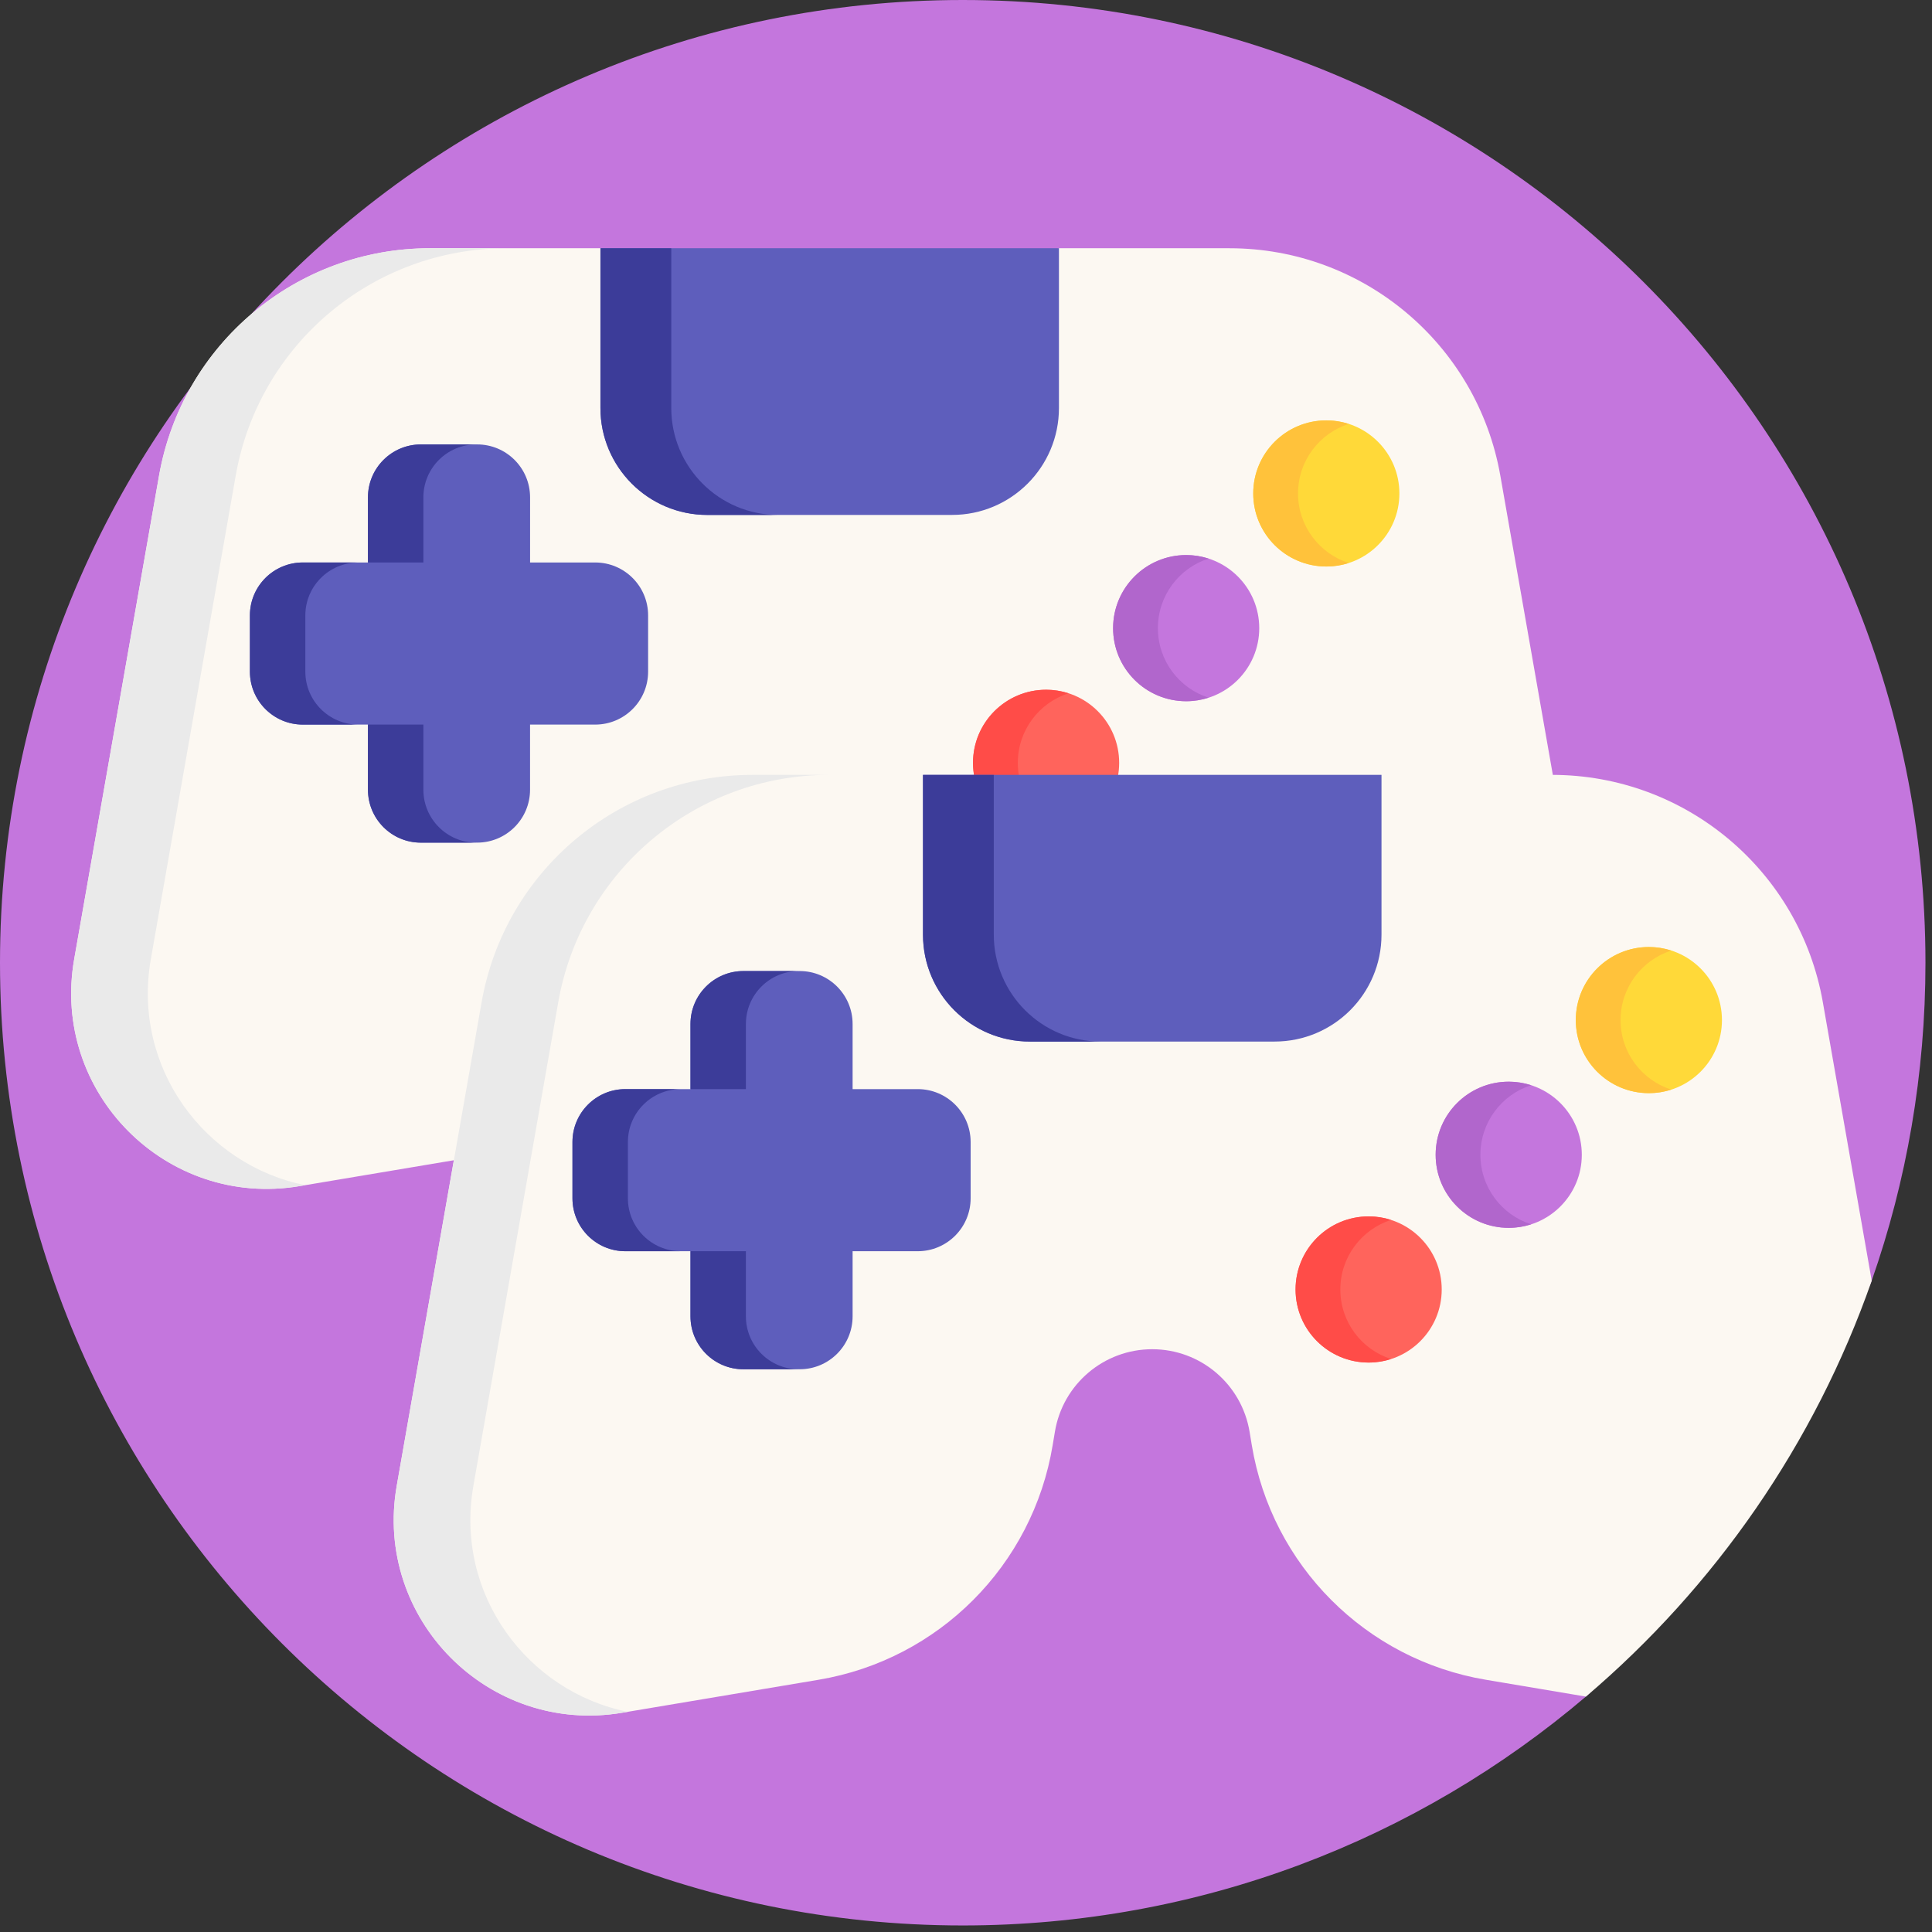 <svg width="65" height="65" viewBox="0 0 65 65" fill="none" xmlns="http://www.w3.org/2000/svg">
<rect x="0" y="0" width="65" height="65" fill="#333333" stroke="none"/>
<g id="gaming 1" clip-path="url(#clip0_1309_1294)">
<g id="Group">
<path id="Vector" d="M64.78 32.39C64.78 36.139 64.144 39.739 62.971 43.088C62.058 45.699 57.741 43.811 56.226 46.068C54.557 48.556 55.632 55.145 53.356 57.08C47.706 61.881 40.386 64.78 32.39 64.78C14.502 64.78 0 50.278 0 32.39C0 14.502 14.502 0 32.39 0C50.278 0 64.78 14.502 64.78 32.39Z" fill="#C476DD"/>
<g id="Group_2">
<g id="Group_3">
<path id="Vector_2" d="M53.331 32.267L50.477 16.003C49.7 11.579 45.857 8.352 41.365 8.352H35.627L27.914 12.838L20.201 8.352H14.462C9.97 8.352 6.127 11.579 5.351 16.003L2.496 32.267C1.71 36.748 5.592 40.658 10.078 39.906L16.688 38.797C20.73 38.118 23.895 34.947 24.564 30.903L24.638 30.453C24.903 28.85 26.289 27.675 27.914 27.675C29.538 27.675 30.924 28.85 31.189 30.453L31.263 30.903C31.933 34.947 35.097 38.118 39.139 38.797L45.749 39.906C50.236 40.658 54.117 36.748 53.331 32.267Z" fill="#FCF8F2"/>
<path id="Vector_3" d="M14.462 8.352H17.041C12.549 8.352 8.706 11.579 7.93 16.003L5.075 32.268C4.434 35.924 6.902 39.201 10.27 39.874L10.078 39.906C5.591 40.659 1.71 36.748 2.497 32.268L5.351 16.003C6.127 11.579 9.97 8.352 14.462 8.352Z" fill="#EAEAEA"/>
<g id="Group_4">
<path id="Vector_4" d="M20.024 18.924H17.834V16.733C17.834 15.749 17.037 14.952 16.053 14.952H14.16C13.177 14.952 12.38 15.749 12.38 16.733V18.924H10.189C9.205 18.924 8.408 19.721 8.408 20.704V22.597C8.408 23.58 9.205 24.378 10.189 24.378H12.38V26.568C12.38 27.552 13.177 28.349 14.16 28.349H16.053C17.036 28.349 17.833 27.552 17.833 26.568V24.378H20.024C21.008 24.378 21.805 23.58 21.805 22.597V20.704C21.805 19.721 21.008 18.924 20.024 18.924Z" fill="#5E5EBC"/>
<g id="Group_5">
<path id="Vector_5" d="M10.273 20.704V22.598C10.273 23.581 11.072 24.378 12.055 24.378H10.188C9.205 24.378 8.408 23.581 8.408 22.598V20.704C8.408 19.721 9.205 18.924 10.188 18.924H12.055C11.072 18.924 10.273 19.721 10.273 20.704Z" fill="#3C3C99"/>
<path id="Vector_6" d="M16.024 28.35H14.159C13.176 28.35 12.379 27.553 12.379 26.569V24.378H14.244V26.569C14.244 27.553 15.041 28.35 16.024 28.35Z" fill="#3C3C99"/>
<path id="Vector_7" d="M14.244 18.924H12.379V16.734C12.379 15.75 13.176 14.953 14.159 14.953H16.024C15.041 14.953 14.244 15.75 14.244 16.734V18.924Z" fill="#3C3C99"/>
</g>
</g>
<g id="Group_6">
<g id="Group_7">
<path id="Vector_8" d="M35.195 28.123C36.553 28.123 37.653 27.023 37.653 25.665C37.653 24.307 36.553 23.206 35.195 23.206C33.837 23.206 32.736 24.307 32.736 25.665C32.736 27.023 33.837 28.123 35.195 28.123Z" fill="#FF645C"/>
<path id="Vector_9" d="M39.908 23.592C41.266 23.592 42.366 22.491 42.366 21.133C42.366 19.776 41.266 18.675 39.908 18.675C38.55 18.675 37.449 19.776 37.449 21.133C37.449 22.491 38.55 23.592 39.908 23.592Z" fill="#C476DD"/>
<path id="Vector_10" d="M44.623 19.06C45.98 19.06 47.081 17.959 47.081 16.602C47.081 15.244 45.98 14.143 44.623 14.143C43.265 14.143 42.164 15.244 42.164 16.602C42.164 17.959 43.265 19.06 44.623 19.06Z" fill="#FFD939"/>
</g>
<g id="Group_8">
<path id="Vector_11" d="M35.948 28.004C35.71 28.081 35.458 28.123 35.195 28.123C33.837 28.123 32.736 27.023 32.736 25.665C32.736 24.307 33.838 23.206 35.195 23.206C35.458 23.206 35.71 23.248 35.948 23.325C34.959 23.643 34.243 24.571 34.243 25.665C34.243 26.76 34.959 27.687 35.948 28.004Z" fill="#FF4C48"/>
<path id="Vector_12" d="M40.661 23.472C40.423 23.549 40.171 23.591 39.907 23.591C38.549 23.591 37.449 22.491 37.449 21.134C37.449 19.776 38.549 18.674 39.907 18.674C40.17 18.674 40.423 18.716 40.661 18.793C39.672 19.11 38.956 20.038 38.956 21.134C38.956 22.229 39.672 23.156 40.661 23.472Z" fill="#B166CC"/>
<path id="Vector_13" d="M45.376 18.941C45.138 19.018 44.885 19.059 44.623 19.059C43.265 19.059 42.164 17.96 42.164 16.602C42.164 15.244 43.265 14.144 44.623 14.144C44.885 14.144 45.138 14.186 45.376 14.263C44.387 14.58 43.671 15.507 43.671 16.602C43.671 17.696 44.387 18.623 45.376 18.941Z" fill="#FFC23B"/>
</g>
</g>
<path id="Vector_14" d="M32.031 17.324H23.798C21.811 17.324 20.201 15.714 20.201 13.727V8.352H35.627V13.727C35.627 15.714 34.017 17.324 32.031 17.324Z" fill="#5E5EBC"/>
<path id="Vector_15" d="M26.179 17.325H23.798C21.812 17.325 20.201 15.714 20.201 13.727V8.353H22.584V13.727C22.584 15.714 24.194 17.325 26.179 17.325Z" fill="#3C3C99"/>
</g>
<g id="Group_9">
<path id="Vector_16" d="M62.972 43.088C61.052 48.576 57.698 53.389 53.357 57.08L49.992 56.514C45.949 55.836 42.785 52.664 42.115 48.62L42.041 48.171C41.908 47.37 41.495 46.675 40.913 46.181C40.33 45.686 39.577 45.393 38.765 45.393C37.141 45.393 35.755 46.568 35.491 48.171L35.416 48.62C34.747 52.664 31.582 55.836 27.54 56.514L20.929 57.624C16.444 58.377 12.562 54.466 13.348 49.986L16.202 33.721C16.979 29.297 20.822 26.07 25.314 26.07H31.052L38.765 30.557L46.479 26.07H52.217C56.709 26.07 60.553 29.297 61.328 33.721L62.972 43.088Z" fill="#FCF8F2"/>
<path id="Vector_17" d="M25.314 26.07H27.892C23.4 26.07 19.558 29.297 18.781 33.721L15.927 49.986C15.285 53.642 17.754 56.919 21.122 57.592L20.929 57.624C16.443 58.377 12.561 54.466 13.348 49.986L16.203 33.721C16.978 29.297 20.822 26.07 25.314 26.07Z" fill="#EAEAEA"/>
<g id="Group_10">
<path id="Vector_18" d="M30.876 36.642H28.685V34.451C28.685 33.468 27.888 32.67 26.905 32.67H25.012C24.028 32.67 23.231 33.468 23.231 34.451V36.642H21.04C20.057 36.642 19.26 37.439 19.26 38.422V40.315C19.26 41.298 20.057 42.096 21.04 42.096H23.231V44.286C23.231 45.27 24.028 46.067 25.012 46.067H26.905C27.888 46.067 28.685 45.27 28.685 44.286V42.096H30.876C31.859 42.096 32.656 41.298 32.656 40.315V38.422C32.656 37.439 31.859 36.642 30.876 36.642Z" fill="#5E5EBC"/>
<g id="Group_11">
<path id="Vector_19" d="M21.125 38.422V40.316C21.125 41.299 21.923 42.096 22.906 42.096H21.04C20.057 42.096 19.26 41.299 19.26 40.316V38.422C19.26 37.439 20.057 36.642 21.04 36.642H22.906C21.923 36.642 21.125 37.439 21.125 38.422Z" fill="#3C3C99"/>
<path id="Vector_20" d="M26.876 46.068H25.011C24.028 46.068 23.23 45.271 23.23 44.286V42.096H25.095V44.286C25.095 45.271 25.892 46.068 26.876 46.068Z" fill="#3C3C99"/>
<path id="Vector_21" d="M25.095 36.642H23.23V34.452C23.23 33.468 24.028 32.67 25.011 32.67H26.876C25.892 32.67 25.095 33.468 25.095 34.452V36.642Z" fill="#3C3C99"/>
</g>
</g>
<g id="Group_12">
<g id="Group_13">
<path id="Vector_22" d="M46.046 45.842C47.404 45.842 48.505 44.741 48.505 43.383C48.505 42.025 47.404 40.925 46.046 40.925C44.689 40.925 43.588 42.025 43.588 43.383C43.588 44.741 44.689 45.842 46.046 45.842Z" fill="#FF645C"/>
<path id="Vector_23" d="M50.759 41.31C52.117 41.31 53.218 40.209 53.218 38.851C53.218 37.493 52.117 36.393 50.759 36.393C49.401 36.393 48.301 37.493 48.301 38.851C48.301 40.209 49.401 41.31 50.759 41.31Z" fill="#C476DD"/>
<path id="Vector_24" d="M55.474 36.778C56.832 36.778 57.933 35.677 57.933 34.32C57.933 32.962 56.832 31.861 55.474 31.861C54.116 31.861 53.016 32.962 53.016 34.32C53.016 35.677 54.116 36.778 55.474 36.778Z" fill="#FFD939"/>
</g>
<g id="Group_14">
<path id="Vector_25" d="M46.8 45.722C46.562 45.799 46.309 45.841 46.047 45.841C44.689 45.841 43.588 44.741 43.588 43.383C43.588 42.025 44.689 40.924 46.047 40.924C46.309 40.924 46.562 40.966 46.8 41.043C45.81 41.361 45.094 42.289 45.094 43.383C45.094 44.478 45.81 45.405 46.8 45.722Z" fill="#FF4C48"/>
<path id="Vector_26" d="M51.513 41.19C51.275 41.267 51.022 41.309 50.759 41.309C49.401 41.309 48.301 40.209 48.301 38.851C48.301 37.493 49.401 36.392 50.759 36.392C51.022 36.392 51.275 36.434 51.513 36.511C50.523 36.827 49.807 37.756 49.807 38.852C49.807 39.947 50.523 40.874 51.513 41.19Z" fill="#B166CC"/>
<path id="Vector_27" d="M56.227 36.658C55.989 36.736 55.737 36.777 55.475 36.777C54.117 36.777 53.016 35.678 53.016 34.319C53.016 32.962 54.117 31.862 55.475 31.862C55.737 31.862 55.99 31.904 56.227 31.981C55.238 32.298 54.522 33.225 54.522 34.319C54.522 35.414 55.238 36.341 56.227 36.658Z" fill="#FFC23B"/>
</g>
</g>
<path id="Vector_28" d="M42.882 35.042H34.649C32.663 35.042 31.053 33.432 31.053 31.445V26.07H46.479V31.445C46.479 33.432 44.869 35.042 42.882 35.042Z" fill="#5E5EBC"/>
<path id="Vector_29" d="M37.031 35.042H34.65C32.663 35.042 31.053 33.432 31.053 31.445V26.071H33.435V31.445C33.435 33.432 35.046 35.042 37.031 35.042Z" fill="#3C3C99"/>
</g>
</g>
</g>
</g>
<defs>
<clipPath id="clip0_1309_1294">
<rect width="64.78" height="64.78" fill="white"/>
</clipPath>
</defs>
</svg>
